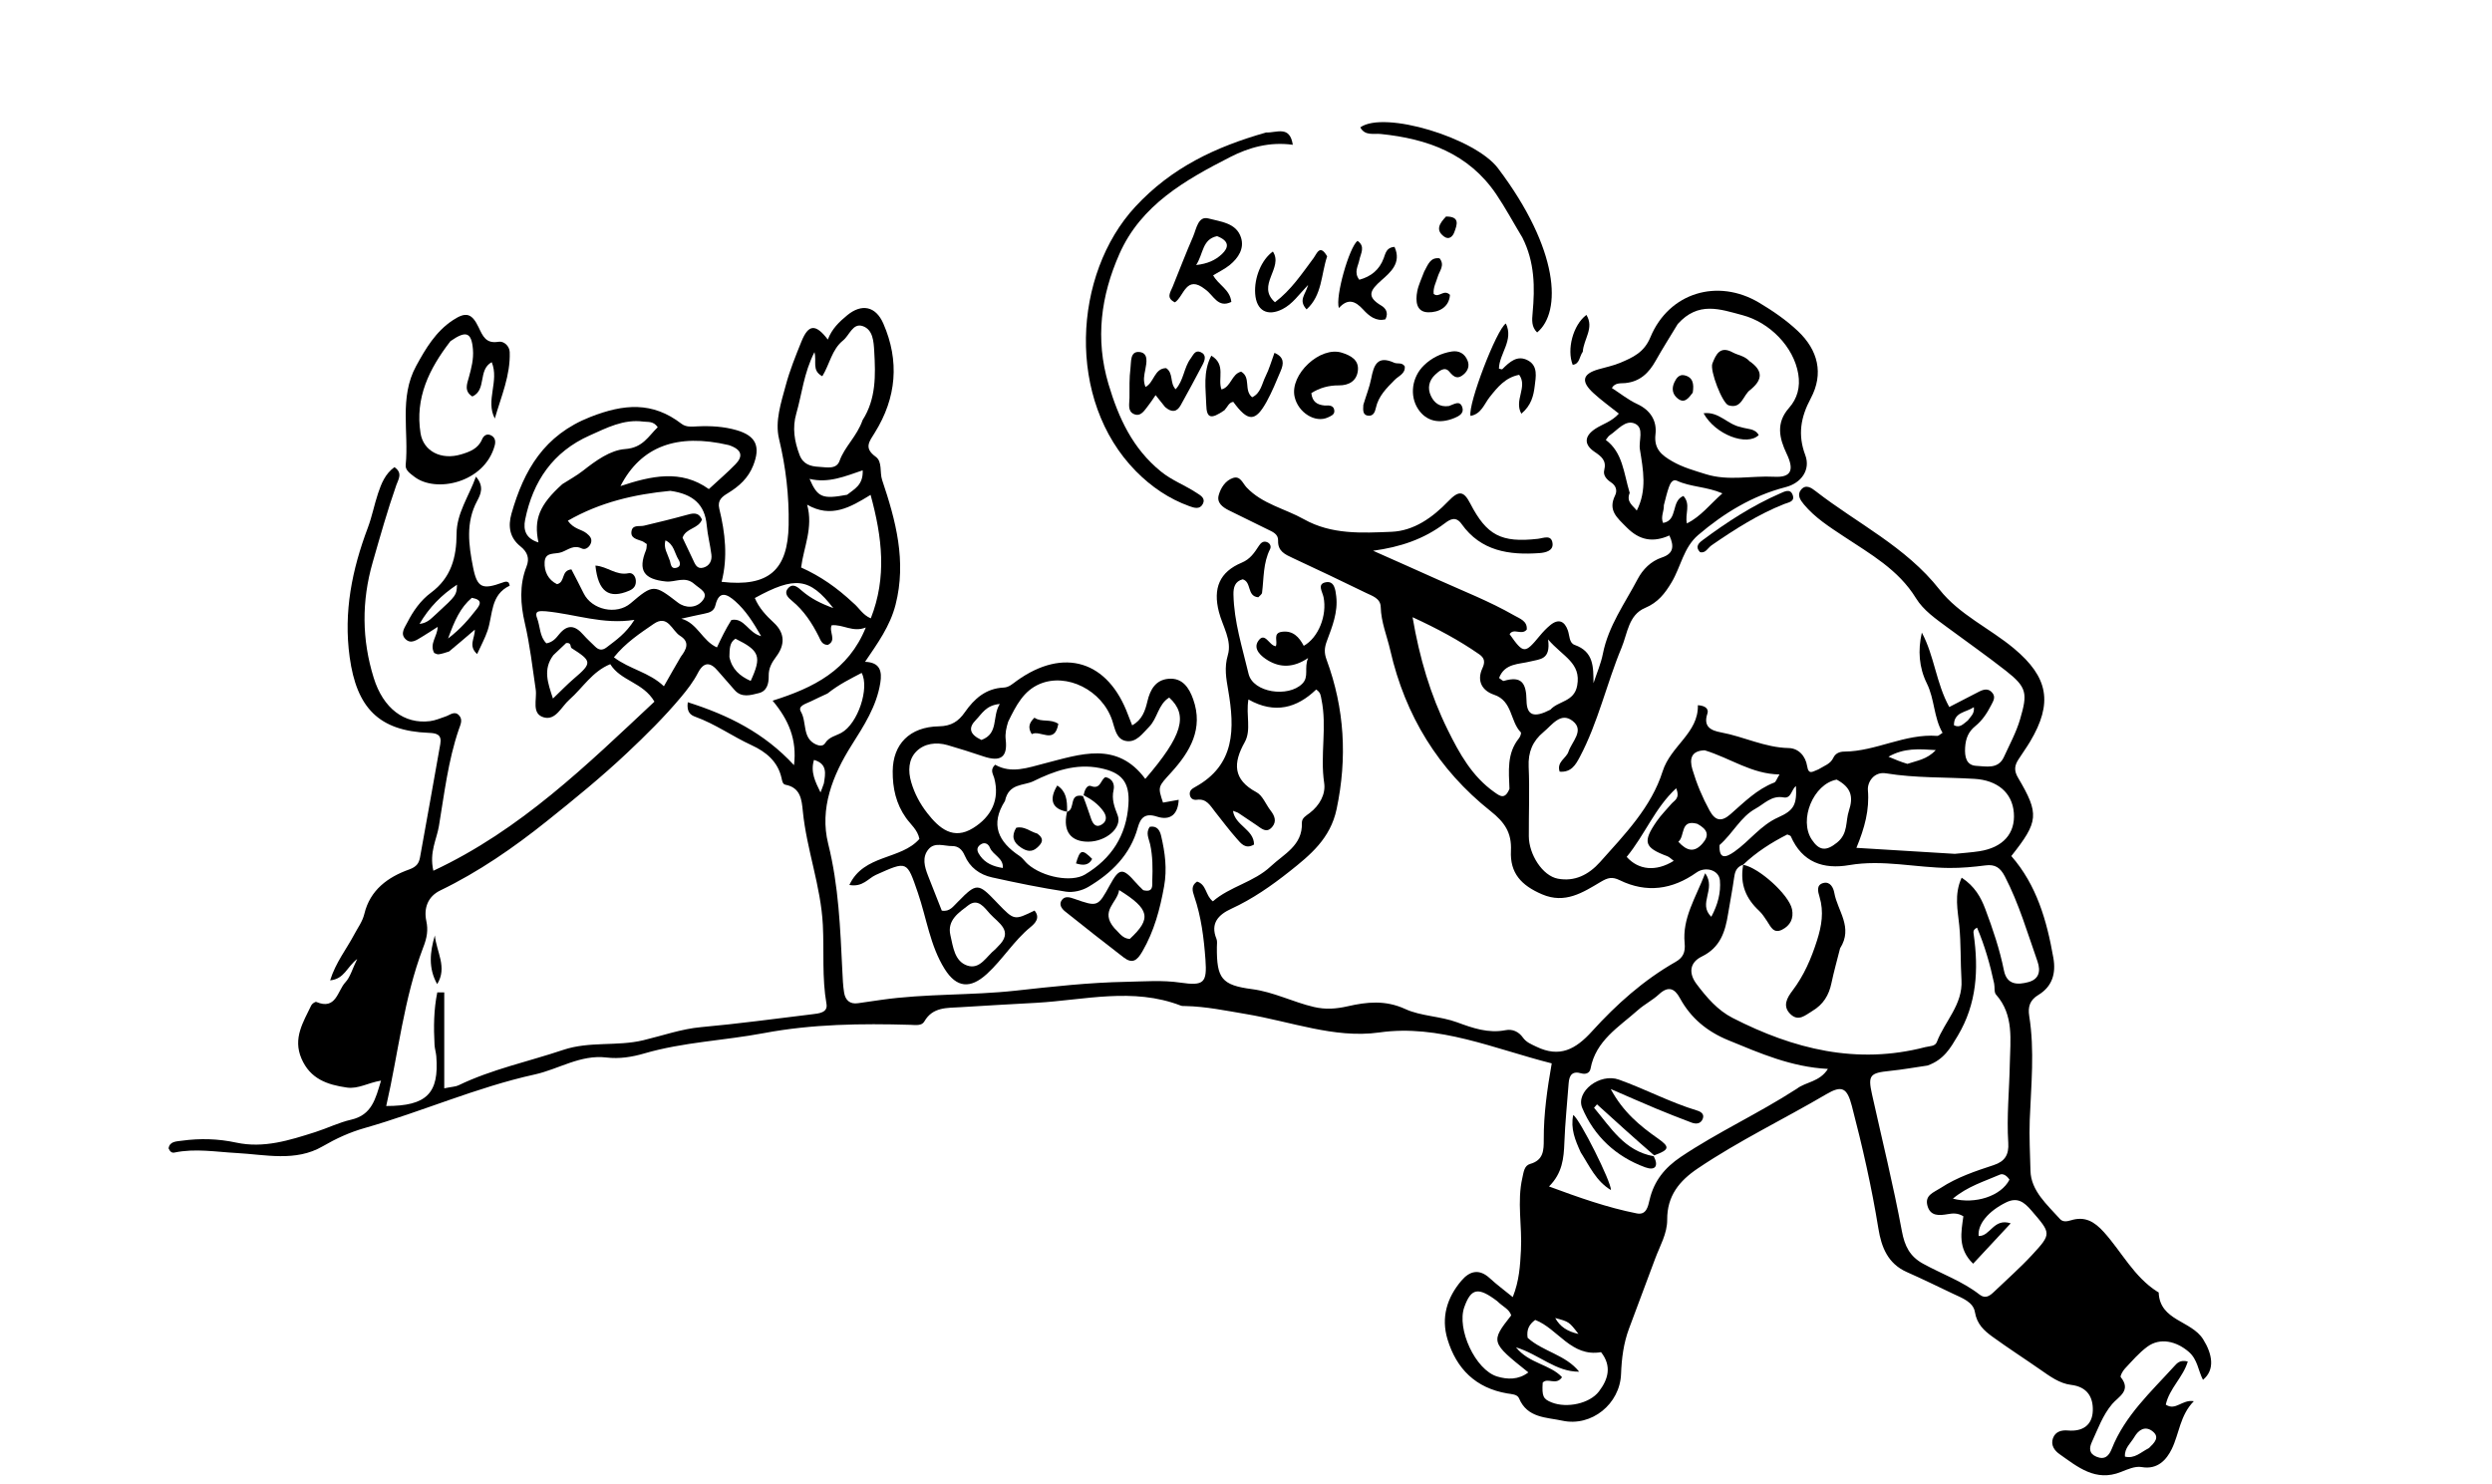 <svg version="1.1" id="Layer_1" xmlns="http://www.w3.org/2000/svg" xmlns:xlink="http://www.w3.org/1999/xlink" x="0px" y="0px"
	 width="100%" viewBox="0 0 752 448" enable-background="new 0 0 752 448" xml:space="preserve">
<path fill="#000000" opacity="1" stroke="none" 
	d="
M548.727,232.208 
	C550.538,231.092 552.364,230.582 553.236,228.717 
	C553.846,227.41 555.061,226.852 556.521,226.842 
	C566.127,226.779 574.835,221.362 584.589,222.105 
	C584.99,222.136 585.43,221.633 586.197,221.171 
	C583.515,216.558 583.827,211.053 581.462,206.271 
	C579.078,201.448 578.719,196.304 579.945,190.925 
	C583.728,197.964 584.246,206.173 588.22,213.386 
	C591.365,211.76 594.267,210.244 597.185,208.76 
	C598.598,208.042 600.056,207.641 601.244,209.131 
	C602.281,210.431 601.5,211.587 600.879,212.805 
	C599.654,215.208 598.189,217.438 596.097,219.133 
	C593.993,220.837 593.176,222.868 593.005,225.596 
	C592.822,228.525 593.416,231.012 596.414,231.147 
	C599.276,231.276 602.99,232.258 604.704,228.486 
	C606.417,224.717 608.416,221.104 609.602,217.057 
	C611.891,209.244 611.674,207.441 605.289,202.433 
	C599.53,197.916 593.526,193.711 587.64,189.354 
	C584.15,186.769 580.43,184.221 578.171,180.542 
	C572.875,171.915 564.402,167.218 556.392,161.897 
	C552.087,159.037 547.718,156.279 544.361,152.246 
	C543.245,150.905 542.198,149.362 543.508,147.787 
	C544.967,146.033 546.669,147.279 547.924,148.255 
	C560.463,158.002 575.11,165.007 585.251,177.905 
	C591.267,185.556 600.453,189.599 607.824,195.781 
	C618.092,204.393 619.581,212.151 612.61,223.836 
	C611.502,225.692 610.221,227.443 609.061,229.269 
	C607.933,231.047 607.693,232.553 608.966,234.707 
	C615.464,245.701 615.18,247.971 606.946,258.366 
	C614.61,267.128 617.672,277.896 619.636,289.106 
	C620.456,293.781 619.321,297.75 615.089,300.298 
	C612.55,301.827 611.906,303.863 612.348,306.629 
	C614.013,317.053 612.918,327.522 612.51,337.952 
	C612.308,343.097 612.615,348.241 612.727,353.333 
	C612.861,359.396 617.765,363.591 621.643,367.923 
	C622.482,368.859 623.745,368.669 624.935,368.303 
	C629.152,367.006 632.007,368.664 634.913,371.896 
	C640.288,377.872 643.967,385.389 651.017,389.848 
	C651.158,389.937 651.412,390.028 651.416,390.125 
	C651.768,398.661 661.26,398.503 664.842,404.229 
	C667.622,408.674 668.483,413.438 664.777,416.449 
	C663.304,413.616 663.187,410.311 660.455,407.969 
	C656.795,404.832 651.887,403.581 647.97,406.469 
	C645.454,408.324 643.368,410.788 641.206,413.088 
	C640.562,413.774 639.71,415.318 639.973,415.644 
	C643.295,419.751 639.227,421.554 637.368,423.762 
	C634.503,427.167 633.095,431.25 631.284,435.155 
	C630.445,436.963 630.294,438.688 632.655,439.67 
	C635.212,440.735 636.453,439.305 637.256,437.276 
	C641.23,427.232 649.065,420.118 656.079,412.385 
	C656.935,411.441 657.856,410.324 660.192,410.922 
	C658.813,415.651 654.638,419.03 653.556,423.939 
	C656.567,425.912 658.462,422.311 662.021,422.9 
	C657.829,427.152 657.624,432.729 655.34,437.377 
	C653.799,440.511 651.119,443.643 646.275,442.782 
	C644.331,442.436 642.011,443.467 640.019,444.264 
	C632.376,447.323 626.99,442.755 621.463,438.854 
	C620.016,437.832 618.769,436.179 619.507,434.098 
	C620.25,432.003 622.16,431.576 624.025,431.739 
	C628.512,432.133 631.393,430.099 631.536,425.783 
	C631.671,421.724 629.915,418.563 624.977,417.972 
	C621.498,417.555 618.549,415.364 615.659,413.351 
	C610.881,410.025 605.982,406.869 601.271,403.452 
	C598.746,401.621 596.558,399.654 595.965,396.015 
	C595.465,392.942 592.087,391.766 589.399,390.486 
	C584.75,388.27 580.12,386.009 575.412,383.923 
	C569.661,381.374 567.737,376.385 566.828,370.774 
	C564.806,358.302 562.017,345.995 558.824,333.784 
	C557.386,328.283 555.808,327.493 551.156,330.227 
	C538.268,337.8 524.748,344.271 512.324,352.655 
	C506.754,356.413 503.054,360.936 503.101,368.13 
	C503.129,372.316 500.868,376.095 499.429,379.988 
	C496.838,387 494.193,393.991 491.581,400.995 
	C489.932,405.414 489.352,409.994 489.177,414.701 
	C488.843,423.707 480.303,430.698 471.462,428.78 
	C466.687,427.743 460.881,428.012 458.396,422.034 
	C457.877,420.785 456.111,420.776 454.82,420.554 
	C445.343,418.926 439.512,413.165 436.81,404.227 
	C434.825,397.66 436.625,391.685 440.996,386.533 
	C443.523,383.553 446.389,382.843 449.599,385.811 
	C451.644,387.702 453.902,389.363 456.498,391.48 
	C458.488,386.498 458.717,381.96 458.968,377.336 
	C459.365,370.033 457.73,362.699 459.411,355.425 
	C459.793,353.773 459.943,351.799 461.734,351.295 
	C465.796,350.151 465.871,347.185 465.856,343.843 
	C465.823,336.221 466.894,328.677 468.259,320.941 
	C450.826,316.541 434.194,309.061 416.27,311.606 
	C409.219,312.607 402.355,311.626 396.259,310.406 
	C389.614,309.077 382.838,307.199 376.015,306.055 
	C369.972,305.042 363.949,303.778 357.785,303.639 
	C357.291,303.628 356.755,303.672 356.312,303.501 
	C341.899,297.933 327.242,301.83 312.732,302.661 
	C305.124,303.097 297.502,303.479 289.893,303.98 
	C285.848,304.247 281.484,303.832 278.923,308.306 
	C278.131,309.69 276.198,309.348 274.724,309.305 
	C259.907,308.879 245.125,309.055 230.491,311.813 
	C218.502,314.073 206.208,314.504 194.411,317.947 
	C190.728,319.022 186.873,319.636 183.041,319.172 
	C175.154,318.218 168.612,322.69 161.362,324.289 
	C143.771,328.168 127.26,335.549 109.99,340.471 
	C105.461,341.762 101.409,343.634 97.345,345.99 
	C89.19,350.718 80.07,348.467 71.432,348 
	C65.127,347.659 58.913,346.543 52.611,347.86 
	C51.927,348.003 51.321,347.656 50.871,346.597 
	C51.204,344.449 53.177,344.515 54.911,344.276 
	C60.398,343.521 65.862,343.684 71.275,344.851 
	C79.611,346.648 87.371,344.145 95.122,341.683 
	C98.77,340.525 102.263,338.781 105.97,337.934 
	C112.224,336.505 113.321,331.665 114.978,326.147 
	C111.054,326.79 108.109,328.729 104.685,328.239 
	C98.762,327.39 93.618,325.654 90.966,319.478 
	C88.33,313.337 91.509,308.504 93.922,303.439 
	C94.162,302.937 95.14,302.265 95.463,302.403 
	C101.446,304.962 101.828,299.024 104.229,296.463 
	C105.701,294.892 106.294,292.498 107.79,289.432 
	C104.642,291.878 103.939,295.46 99.62,295.886 
	C101.321,290.444 104.566,286.454 106.893,282.044 
	C107.976,279.992 109.388,278.149 109.949,275.81 
	C111.68,268.591 117.069,264.708 123.468,262.42 
	C125.711,261.618 126.423,260.52 126.741,258.793 
	C128.839,247.393 130.821,235.972 132.865,224.562 
	C133.389,221.633 131.689,221.271 129.372,221.182 
	C114.312,220.6 107.62,213.615 105.517,198.337 
	C103.633,184.649 106.243,171.913 110.992,159.294 
	C112.264,155.915 112.938,152.315 114.088,148.884 
	C115.077,145.936 116.236,143.005 119.033,140.992 
	C121.616,142.772 120.191,144.711 119.599,146.397 
	C116.902,154.083 114.707,161.911 112.459,169.736 
	C109.091,181.459 109.179,193.052 112.785,204.622 
	C115.647,213.799 121.977,218.605 129.748,217.651 
	C131.363,217.453 132.924,216.763 134.488,216.236 
	C135.842,215.779 137.212,214.422 138.565,215.951 
	C139.739,217.278 138.928,218.755 138.442,220.179 
	C135.21,229.644 134.078,239.566 132.445,249.352 
	C131.775,253.368 129.495,257.198 130.774,262.802 
	C157.154,250.471 177.116,230.822 197.489,211.763 
	C194.019,205.865 187.365,205.605 184.155,200.456 
	C178.718,202.66 175.857,207.615 171.832,211.151 
	C169.417,213.273 167.706,217.502 164.138,216.522 
	C160.277,215.461 162.096,211.059 161.666,208.13 
	C160.675,201.391 159.914,194.66 158.357,187.973 
	C157.085,182.509 156.66,176.603 158.876,171.025 
	C159.88,168.5 159.156,166.588 157.066,164.916 
	C153.808,162.309 153.245,158.887 154.353,155.003 
	C158.102,141.862 164.196,131.309 178.177,125.832 
	C188.301,121.865 196.904,121.175 205.631,127.887 
	C207.067,128.992 208.765,128.762 210.439,128.684 
	C214.447,128.498 218.435,128.711 222.307,129.842 
	C228.161,131.552 229.557,134.761 227.293,140.497 
	C225.798,144.283 223.047,146.775 219.705,148.811 
	C217.958,149.875 216.421,150.945 217.054,153.535 
	C218.835,160.819 219.673,168.188 217.754,175.602 
	C232.091,177.274 237.74,171.957 237.984,158.467 
	C238.146,149.577 237.139,141.055 235.08,132.429 
	C233.81,127.108 235.711,121.52 237.129,116.24 
	C238.332,111.764 240.091,107.419 241.831,103.109 
	C243.952,97.856 246.108,97.637 249.812,102.484 
	C251.006,99.273 253.252,97.124 255.694,95.121 
	C259.981,91.606 264.233,92.347 266.544,97.62 
	C271.507,108.945 270.524,120.059 264.031,130.511 
	C262.29,133.313 260.606,135.202 264.268,137.862 
	C266.328,139.358 265.406,142.526 266.206,144.898 
	C270.32,157.103 273.608,169.396 270.246,182.521 
	C268.581,189.021 264.796,194.198 261.041,199.747 
	C265.621,199.904 266.201,202.633 265.652,206.082 
	C264.52,213.189 260.721,218.994 256.958,224.954 
	C251.269,233.963 247.268,244.07 249.915,254.65 
	C253.104,267.396 253.562,280.225 254.195,293.138 
	C254.301,295.295 254.378,297.47 254.726,299.595 
	C255.096,301.849 256.441,303.151 258.935,302.78 
	C261.235,302.438 263.537,302.114 265.839,301.783 
	C279.323,299.844 292.983,300.477 306.502,298.99 
	C317.572,297.772 328.651,296.532 339.8,296.327 
	C345.256,296.227 350.713,295.761 356.182,296.566 
	C363.316,297.616 364.275,296.63 363.763,289.606 
	C363.29,283.12 362.496,276.694 360.374,270.501 
	C359.826,268.901 359.366,267.298 361.24,266.071 
	C364.147,266.969 363.729,270.301 366.008,272.033 
	C371.135,267.558 378.389,266.258 383.49,261.458 
	C387.417,257.763 393.1,255.181 392.86,248.4 
	C392.806,246.867 394.154,246.196 395.212,245.387 
	C398.213,243.093 400.1,239.7 399.586,236.283 
	C398.318,227.853 400.519,219.377 398.754,211.019 
	C398.55,210.053 398.579,208.998 397.175,208.109 
	C391.426,213.647 384.693,215.616 376.731,211.106 
	C375.921,215.912 377.681,220.317 375.6,224.027 
	C372.073,230.315 372.028,235.288 379.176,239.119 
	C381.032,240.114 381.975,242.772 383.406,244.613 
	C384.641,246.201 385.335,247.892 383.898,249.589 
	C382.165,251.637 380.629,250.007 379.14,249.021 
	C377.337,247.825 375.562,246.586 373.752,245.402 
	C373.355,245.142 372.86,245.033 372.072,244.72 
	C372.706,249.203 378.433,250.327 378.422,254.893 
	C375.817,256.425 374.475,254.544 373.24,253.153 
	C370.923,250.541 368.83,247.728 366.656,244.99 
	C365.226,243.187 364.12,240.967 361.182,241.377 
	C360.105,241.527 359.196,241.034 359.04,239.808 
	C358.887,238.61 359.727,238.036 360.634,237.54 
	C372.825,230.865 372.601,219.83 370.638,208.373 
	C370.018,204.753 369.4,201.507 370.522,197.7 
	C371.827,193.272 368.931,189 367.824,184.687 
	C365.995,177.564 367.984,172.629 374.724,169.816 
	C377.291,168.745 378.547,166.791 379.913,164.704 
	C380.46,163.868 381.245,163.137 382.421,163.651 
	C383.353,164.059 383.638,164.994 383.264,165.733 
	C381.152,169.899 381.403,174.458 380.846,178.889 
	C380.78,179.412 380.063,179.853 379.703,180.268 
	C376.19,179.953 377.77,175.673 375.011,174.842 
	C372.656,175.445 372.177,177.295 372.217,179.414 
	C372.373,187.644 374.902,195.48 376.77,203.358 
	C378.123,209.064 388.745,210.588 392.976,206.357 
	C395.118,204.215 393.448,201.657 394.742,198.601 
	C390.24,201.628 386.296,201.484 382.702,199.363 
	C380.713,198.188 377.957,195.934 379.716,193.417 
	C381.738,190.524 382.983,194.885 384.986,195.038 
	C385.692,193.608 383.944,191.059 386.871,190.678 
	C390.213,190.242 392.055,192.324 393.425,194.919 
	C397.848,192.468 400.532,185.733 399.398,180.214 
	C399.057,178.552 397.354,176.221 400.122,175.727 
	C402.671,175.271 402.992,177.981 403.227,179.957 
	C403.798,184.764 402.01,189.15 400.399,193.488 
	C399.651,195.499 399.545,197.022 400.318,199.116 
	C405.742,213.82 406.604,228.747 403.34,244.205 
	C401.464,253.091 395.401,258.047 389.12,263.027 
	C383.679,267.341 377.954,271.342 371.556,274.279 
	C367.794,276.006 365.127,278.593 367.085,283.353 
	C367.382,284.075 367.219,285 367.212,285.831 
	C367.136,295.283 368.624,297.335 377.824,298.535 
	C384.366,299.388 390.177,302.444 396.494,303.918 
	C399.987,304.733 403.159,304.511 406.719,303.701 
	C412.394,302.41 418.016,301.754 424.081,304.547 
	C428.776,306.709 434.612,306.669 439.745,308.564 
	C444.422,310.29 449.142,311.94 454.335,310.92 
	C456.41,310.512 458.298,311.362 459.57,313.159 
	C460.586,314.594 462.069,315.154 463.596,315.893 
	C470.677,319.319 475.467,316.722 480.44,311.235 
	C487.787,303.129 495.996,295.796 505.629,290.311 
	C507.85,289.046 508.644,287.467 508.365,284.6 
	C507.638,277.124 511.67,271.041 514.569,263.55 
	C518.015,268.436 512.236,272.648 516.41,276.698 
	C518.393,273.018 519.327,269.382 519.013,265.715 
	C518.744,262.57 514.649,261.416 511.94,263.338 
	C504.656,268.504 496.88,269.62 488.766,265.653 
	C486.46,264.526 485.149,264.909 483.004,266.185 
	C477.65,269.37 472.267,272.895 465.335,269.916 
	C459.057,267.219 455.624,263.525 455.949,256.761 
	C456.213,251.26 453.997,248.137 449.822,244.819 
	C434.064,232.297 424.049,216 419.544,196.301 
	C418.546,191.94 416.77,187.784 416.654,183.194 
	C416.588,180.571 414.095,179.864 412.215,178.945 
	C404.89,175.365 397.523,171.868 390.13,168.426 
	C387.781,167.333 385.573,166.367 385.687,163.17 
	C385.761,161.115 383.943,160.491 382.478,159.756 
	C378.609,157.816 374.695,155.966 370.825,154.027 
	C368.96,153.093 367.126,151.752 367.763,149.462 
	C368.378,147.252 369.761,145.054 372.054,144.268 
	C374.285,143.503 374.973,145.837 376.19,147.125 
	C380.928,152.139 387.726,153.486 393.472,156.71 
	C401.846,161.41 411.019,160.861 419.927,160.501 
	C426.669,160.228 432.336,156.174 437.048,151.269 
	C440.197,147.991 441.667,148.084 443.67,151.957 
	C448.646,161.579 453.027,163.865 464.054,162.626 
	C465.749,162.435 468.166,161.233 468.504,163.979 
	C468.785,166.261 466.351,166.798 464.592,166.926 
	C455.445,167.589 446.897,166.36 441.065,158.161 
	C439.32,155.706 437.603,156.715 435.981,157.945 
	C429.671,162.732 422.543,165.114 414.349,166.222 
	C420.85,169.118 427.363,171.991 433.85,174.917 
	C441.587,178.407 449.515,181.492 456.902,185.726 
	C458.696,186.754 460.94,187.435 460.725,190.015 
	C459.146,191.889 456.831,189.411 455.547,191.393 
	C459.753,197.367 460.133,197.372 464.676,191.864 
	C465.625,190.713 466.672,189.61 467.823,188.666 
	C470.329,186.611 472.154,187.472 473.134,190.299 
	C473.673,191.852 473.497,194.046 475.182,194.644 
	C480.969,196.7 480.818,201.311 480.859,206.189 
	C481.825,203.231 483.099,200.334 483.697,197.304 
	C485.354,188.911 490.337,182.104 494.188,174.778 
	C495.718,171.868 498.155,169.366 501.507,168.256 
	C504.836,167.153 505.369,165.099 503.765,161.617 
	C498.876,163.776 494.805,163.168 490.846,159.152 
	C487.942,156.207 485.159,154.053 487.386,149.516 
	C488.109,148.043 487.637,146.554 486.164,145.591 
	C484.813,144.707 483.709,143.455 484.102,141.892 
	C484.832,138.992 483.288,137.79 481.179,136.366 
	C477.88,134.138 478.082,131.579 481.474,129.375 
	C483.664,127.952 486.331,127.273 488.518,124.837 
	C485.858,122.706 483.185,120.8 480.792,118.593 
	C477.001,115.096 477.551,112.856 482.323,111.472 
	C484.55,110.826 486.861,110.375 488.98,109.474 
	C492.739,107.874 496.133,106.381 498.03,101.795 
	C503.61,88.307 518.348,83.882 530.89,91.384 
	C535.025,93.858 538.994,96.58 542.536,99.914 
	C548.632,105.652 550.4,112.784 546.422,120.233 
	C543.391,125.911 542.453,131.198 544.77,137.365 
	C546.438,141.802 543.552,145.807 538.87,147.015 
	C528.846,149.602 520.252,154.828 512.448,161.481 
	C508.036,165.243 507.233,171.055 504.435,175.746 
	C502.416,179.13 500.309,181.847 496.431,183.482 
	C491.419,185.596 491.147,191.124 489.326,195.494 
	C484.794,206.37 482.275,218.016 476.716,228.491 
	C475.484,230.813 474.136,233.176 470.651,232.899 
	C469.675,229.923 472.645,228.879 473.309,226.873 
	C474.32,223.821 478.221,220.467 474.588,217.607 
	C470.991,214.776 468.404,218.772 465.793,220.931 
	C462.475,223.677 461.1,227.009 461.298,231.424 
	C461.611,238.405 461.312,245.411 461.349,252.405 
	C461.378,257.84 465.435,264.32 470.109,265.2 
	C475.131,266.146 479.368,264.072 482.865,260.153 
	C490.31,251.81 498.303,243.619 501.716,232.829 
	C504.177,225.047 512.567,221.265 512.361,212.834 
	C515.09,213.02 515.6,214.273 515.234,215.367 
	C513.9,219.355 516.323,220.487 519.374,221.052 
	C526.223,222.32 532.566,225.62 539.727,225.77 
	C542.809,225.834 544.873,228.255 545.333,231.226 
	C545.777,234.094 547.141,232.763 548.727,232.208 
M525.358,261.254 
	C523.844,262.036 523.503,263.384 523.285,264.968 
	C522.789,268.59 522.059,272.18 521.481,275.792 
	C520.616,281.2 519.151,285.967 513.521,288.707 
	C510.083,290.381 509.335,293.527 512.005,297.052 
	C515.056,301.081 518.322,304.911 522.829,307.218 
	C541.2,316.621 560.322,321.418 580.971,316.038 
	C582.258,315.702 583.952,315.855 584.467,314.5 
	C586.85,308.23 592.347,303.209 591.906,295.801 
	C591.58,290.324 591.775,284.843 591.243,279.346 
	C590.803,274.812 589.625,269.987 591.961,264.892 
	C595.911,267.504 597.749,270.78 599.09,274.345 
	C601.368,280.405 603.444,286.539 604.722,292.906 
	C605.616,297.354 608.958,297.248 612.084,296.414 
	C615.14,295.599 615.955,293.327 614.833,290.133 
	C611.799,281.501 609.242,272.714 605,264.521 
	C603.607,261.831 602.036,260.816 599.156,261.188 
	C595.532,261.655 591.915,261.989 588.221,261.963 
	C578.15,261.892 568.178,259.36 558.024,261.104 
	C550.215,262.445 543.831,260.269 540.403,252.401 
	C540.303,252.171 539.842,252.098 539.355,251.854 
	C534.553,254.282 529.967,257.21 526.002,260.999 
	C526.002,260.999 526.03,260.972 525.358,261.254 
M127.677,286.035 
	C121.825,301.446 120.22,317.806 116.546,333.806 
	C128.761,333.828 132.543,329.965 131.661,318.799 
	C131.57,317.642 131.19,316.505 131.128,315.35 
	C130.842,310.018 130.883,304.709 131.96,299.506 
	C132.66,299.508 133.359,299.51 134.059,299.511 
	C134.059,309.024 134.059,318.536 134.059,328.467 
	C136.448,327.984 137.496,327.98 138.347,327.568 
	C148.446,322.689 159.41,320.42 169.948,316.875 
	C177.912,314.196 186.173,315.864 194.098,313.967 
	C199.904,312.578 205.657,310.536 211.544,310.005 
	C222.777,308.992 233.936,307.468 245.12,306.114 
	C247.005,305.886 249.874,305.673 249.407,303.009 
	C248.017,295.081 248.709,287.105 248.308,279.163 
	C247.718,267.464 243.418,256.439 242.267,244.846 
	C241.92,241.347 241.592,237.717 237.032,236.85 
	C236.148,236.682 236.031,235.656 235.844,234.826 
	C234.711,229.803 231.156,226.915 226.777,224.897 
	C221.036,222.252 215.856,218.513 209.867,216.35 
	C208.481,215.849 207.137,215.015 207.545,211.944 
	C219.752,215.801 230.622,221.201 239.606,230.939 
	C240.535,223.253 238.03,217.309 233.148,211.473 
	C245.582,207.564 256.039,202.307 261.266,189.388 
	C257.328,190.965 254.367,188.354 250.952,188.722 
	C250.063,190.703 252.599,193.271 249.823,194.633 
	C248.048,194.663 247.634,193.219 247.068,192.089 
	C245.033,188.03 242.591,184.309 239.044,181.378 
	C237.894,180.428 236.49,179.155 237.759,177.622 
	C239.28,175.783 240.808,177.289 242.025,178.337 
	C244.664,180.609 247.643,182.135 251.461,183.531 
	C244.31,174.306 239.91,173.832 227.778,180.493 
	C229.025,183.482 231.182,185.787 233.504,187.933 
	C236.977,191.141 236.848,194.698 234.247,198.156 
	C232.874,199.982 231.917,201.701 231.968,204.006 
	C232.018,206.298 231.448,208.59 228.983,209.193 
	C226.505,209.8 223.739,210.732 221.572,208.146 
	C219.976,206.242 218.259,204.439 216.666,202.533 
	C214.347,199.759 212.368,199.691 210.615,203.085 
	C209.235,205.756 207.421,208.105 205.483,210.421 
	C200.461,216.418 194.935,221.873 189.244,227.235 
	C181.493,234.537 173.245,241.254 164.962,247.872 
	C154.985,255.843 144.45,263.142 132.858,268.753 
	C129.116,270.564 127.817,274.085 128.652,277.993 
	C129.212,280.616 128.921,282.916 127.677,286.035 
M581.658,321.593 
	C577.877,322.142 574.11,322.827 570.313,323.211 
	C564.263,323.822 563.629,324.529 564.906,330.278 
	C567.959,344.026 571.35,357.712 573.917,371.55 
	C574.765,376.125 576.332,379.211 580.315,381.403 
	C585.991,384.527 592.194,386.691 597.37,390.73 
	C599.12,392.095 600.462,391.102 601.734,389.879 
	C605.565,386.193 609.583,382.68 613.184,378.783 
	C619.165,372.31 618.966,372.279 613.008,365.345 
	C610.829,362.81 608.795,361.218 605.356,362.909 
	C600.041,365.523 596.737,369.459 597.088,373.041 
	C600.626,373.17 601.589,367.523 606.761,369.223 
	C602.76,373.521 599.175,377.373 595.423,381.404 
	C590.699,376.826 591.835,371.819 592.479,367.089 
	C590.758,366.036 589.262,366.186 587.796,366.439 
	C585.189,366.89 582.533,367.123 581.644,363.932 
	C580.741,360.69 583.542,359.91 585.642,358.534 
	C590.59,355.293 596.108,353.46 601.63,351.642 
	C605.021,350.526 606.255,348.514 606.024,344.924 
	C605.509,336.955 606.35,328.986 606.494,321.022 
	C606.622,313.918 607.802,306.344 602.336,300.182 
	C601.695,299.459 601.999,297.94 601.759,296.812 
	C600.533,291.062 598.928,285.436 596.611,279.983 
	C595.368,280.583 595.487,281.256 595.578,281.896 
	C597.107,292.618 596.561,302.94 590.784,312.605 
	C588.602,316.255 586.66,319.816 581.658,321.593 
M542.215,328.6 
	C544.936,326.491 549.083,326.588 551.601,322.615 
	C540.474,322.031 531.094,317.867 521.591,313.974 
	C515.171,311.345 510.236,307.307 506.928,301.223 
	C505.337,298.297 503.421,297.493 500.629,300.085 
	C498.692,301.884 496.23,303.111 494.251,304.872 
	C488.528,309.964 481.533,314.055 479.964,322.551 
	C479.71,323.928 478.427,324.315 477.189,323.953 
	C474.425,323.144 473.542,324.547 473.363,326.953 
	C472.919,332.918 472.295,338.877 472.073,344.851 
	C471.898,349.552 471.486,354.052 467.442,358.093 
	C476.446,361.422 484.992,364.458 493.92,366.222 
	C496.807,366.793 497.298,364.23 497.807,362.053 
	C499.121,356.436 502.354,352.433 507.212,349.167 
	C518.271,341.733 530.428,336.208 542.215,328.6 
M506.285,97.791 
	C504.052,101.49 501.727,105.137 499.613,108.902 
	C497.542,112.59 494.885,115.187 490.404,115.622 
	C489.119,115.747 487.372,115.41 486.403,117.108 
	C488.99,118.775 491.352,120.695 494.029,121.928 
	C498.083,123.793 500.043,127.049 499.565,131.054 
	C499.034,135.514 501.466,137.397 504.583,139.205 
	C507.764,141.05 511.239,142.011 514.744,143.109 
	C521.641,145.269 528.527,143.52 535.392,143.892 
	C540.589,144.174 541.482,141.837 539.146,136.933 
	C536.907,132.233 535.864,127.634 539.867,123.113 
	C542.387,120.267 543.305,116.815 542.655,112.886 
	C541.286,104.6 533.981,97.294 525.848,95.128 
	C519.025,93.311 512.51,90.857 506.285,97.791 
M589.887,257.7 
	C592.36,257.444 594.85,257.292 597.305,256.913 
	C604.427,255.812 608.202,251.557 607.71,245.322 
	C607.227,239.189 602.7,235.495 595.896,235.074 
	C586.982,234.521 578.018,234.861 569.147,233.403 
	C565.495,232.803 563.467,236.076 563.669,238.485 
	C564.168,244.427 562.701,249.843 560.204,255.89 
	C570.414,256.501 579.742,257.059 589.887,257.7 
M202.278,148.144 
	C191.454,149.18 181.07,151.576 171.351,157.163 
	C173.17,159.747 175.461,159.713 176.997,160.952 
	C177.951,161.721 178.778,162.562 178.324,163.892 
	C177.897,165.143 176.628,166.057 175.63,165.572 
	C173.133,164.358 171.627,165.831 169.536,166.636 
	C167.527,167.409 164.535,166.394 164.349,169.65 
	C164.185,172.532 165.476,175.044 168.09,176.313 
	C170.692,175.694 169.196,172.181 172.43,171.847 
	C173.601,174.128 174.902,176.569 176.118,179.052 
	C178.596,184.108 186.051,185.707 190.317,182.066 
	C197.121,176.261 197.412,176.35 204.553,181.858 
	C206.843,183.625 210.006,183.569 211.849,181.463 
	C214.104,178.886 211.29,177.822 209.515,176.254 
	C206.687,173.756 203.795,175.783 200.987,175.505 
	C194.312,174.844 192.426,172.183 194.942,166.04 
	C195.171,165.479 195.112,164.8 195.183,164.209 
	C194.586,163.833 194.201,163.494 193.753,163.325 
	C192.224,162.746 190.153,162.48 190.581,160.243 
	C190.958,158.275 192.971,158.987 194.341,158.658 
	C198.535,157.651 202.735,156.655 206.888,155.497 
	C208.904,154.935 210.733,154.323 211.83,156.819 
	C210.727,159.655 206.985,159.336 205.972,162.287 
	C206.985,164.417 208.068,166.647 209.107,168.898 
	C209.748,170.285 210.322,171.877 212.274,171.314 
	C214.123,170.781 214.896,169.209 214.678,167.409 
	C214.32,164.447 213.529,161.532 213.27,158.566 
	C212.719,152.241 209.102,149.1 202.278,148.144 
M455.505,238.072 
	C455.316,232.769 454.658,227.387 458.384,222.804 
	C458.762,222.34 459.143,221.247 458.928,221.027 
	C455.653,217.677 456.482,211.56 450.851,209.675 
	C447.238,208.466 445.575,205.477 447.337,201.694 
	C448.232,199.772 447.975,198.58 446.368,197.463 
	C440.265,193.225 433.763,189.734 426.265,186.28 
	C428.378,198.66 431.657,209.698 436.839,220.209 
	C440.398,227.429 444.22,234.353 451.004,239.12 
	C452.595,240.238 454.13,241.464 455.505,238.072 
M260.303,126.796 
	C264.389,120.387 264.229,113.261 263.817,106.088 
	C263.642,103.037 263.448,99.472 260.318,98.417 
	C257.346,97.415 256.348,101.193 254.396,102.763 
	C250.995,105.499 250.345,110.003 248.145,113.556 
	C244.873,111.812 246.538,109.118 245.77,106.276 
	C242.545,112.635 242.003,118.897 240.297,124.805 
	C239.047,129.137 239.725,133.172 241.27,137.278 
	C242.358,140.168 244.616,140.767 247.175,140.9 
	C249.428,141.017 252.398,141.772 253.353,139.089 
	C254.891,134.764 258.556,131.775 260.303,126.796 
M257.474,181.973 
	C259.229,183.402 260.314,185.606 262.777,186.624 
	C267.632,174.297 266.249,162.232 262.713,149.358 
	C256.537,153.16 250.793,156.477 243.564,152.32 
	C245.474,159.253 242.517,165.156 241.747,171.274 
	C247.676,173.944 252.555,177.379 257.474,181.973 
M169.696,146.117 
	C171.793,144.769 174.01,143.574 175.962,142.041 
	C179.811,139.021 184.156,135.855 188.662,135.528 
	C194.015,135.14 195.617,131.678 198.485,128.94 
	C197.156,127.01 195.562,127.43 194.123,127.239 
	C188.153,126.446 183.092,129.136 177.943,131.428 
	C166.87,136.359 160.837,145.217 158.473,156.823 
	C157.804,160.107 158.791,162.587 162.49,163.714 
	C161.014,156.748 162.76,152.362 169.696,146.117 
M219.909,134.333 
	C204.307,130.689 193.425,134.701 187.241,146.704 
	C196.48,143.642 205.49,141.571 213.906,147.613 
	C216.865,144.876 219.523,142.613 221.945,140.12 
	C224.236,137.762 224.022,135.697 219.909,134.333 
M460.983,403.76 
	C465.616,407.956 472.435,408.851 476.536,413.997 
	C469.484,414.054 464.512,408.813 457.465,406.63 
	C461.461,411.59 467.742,411.744 471.371,415.656 
	C469.52,418.312 467.076,415.642 465.535,417.295 
	C465.276,421.428 465.657,422.256 468.271,423.286 
	C472.811,425.073 479.692,423.647 482.506,419.957 
	C485.29,416.307 486.468,412.321 483.139,408.096 
	C474.146,409.662 470.122,401.006 463.27,398.371 
	C461.477,399.704 460.617,401.208 460.983,403.76 
M514.421,226.45 
	C510.342,226.576 509.759,229.036 510.722,232.264 
	C512.007,236.572 513.732,240.703 515.909,244.663 
	C517.647,247.826 519.535,248.062 522.188,245.747 
	C526.303,242.156 530.169,238.202 535.437,236.171 
	C535.907,235.989 536.122,235.145 536.994,233.742 
	C528.57,233.603 522.318,228.879 514.421,226.45 
M451.789,392.681 
	C446.062,388.359 443.93,388.751 441.875,394.506 
	C439.525,401.085 445.215,413.457 451.789,415.446 
	C454.87,416.379 458.195,416.498 461.207,414.207 
	C449.821,405.127 449.776,404.971 456.029,397 
	C455.453,395.098 453.556,394.425 451.789,392.681 
M467.862,214.184 
	C470.277,211.499 475.041,211.873 475.94,206.917 
	C477.19,200.03 471.681,198.247 467.157,192.989 
	C468.008,199.223 464.69,198.888 461.766,199.646 
	C458.397,200.518 454.072,200.114 452.371,204.625 
	C453.009,205.039 453.494,205.595 453.788,205.507 
	C459.255,203.884 460.572,206.247 460.653,211.448 
	C460.724,216.007 462.952,216.736 467.862,214.184 
M249.687,209.321 
	C248.031,210.098 246.358,210.839 244.727,211.662 
	C243.318,212.372 240.631,212.994 241.677,214.784 
	C243.544,217.982 241.988,222.745 246.237,224.686 
	C247.1,225.08 248.355,225.33 248.983,224.312 
	C250.147,222.424 252.165,222.114 253.885,221.176 
	C258.885,218.447 262.448,207.64 260.018,203.093 
	C256.665,204.854 253.244,206.503 249.687,209.321 
M205.461,198.193 
	C207.096,196.031 208.286,193.788 205.238,191.905 
	C202.739,190.36 201.58,185.333 197.262,188.297 
	C193.082,191.166 188.794,193.994 185.255,198.38 
	C190.027,202.014 195.884,202.856 200.34,207.125 
	C202.153,203.922 203.609,201.351 205.461,198.193 
M554.255,235.299 
	C547.231,236.578 542.737,247.417 546.741,253.413 
	C548.944,256.71 550.994,257.034 554.365,254.299 
	C557.78,251.528 556.86,247.949 557.933,244.712 
	C559.326,240.509 558.674,237.681 554.255,235.299 
M164.697,184.49 
	C163.242,184.465 161.107,184.035 162.066,186.54 
	C163.037,189.075 162.816,192.152 164.886,194.168 
	C166.838,193.827 167.815,192.562 168.71,191.457 
	C171.3,188.259 173.602,188.788 176.033,191.582 
	C177.121,192.833 178.381,193.934 179.556,195.11 
	C180.65,196.204 181.728,196.409 183.06,195.382 
	C185.871,193.216 188.847,191.236 191.448,187.082 
	C181.89,188.573 173.829,185.377 164.697,184.49 
M491.786,148.756 
	C490.65,151.549 492.851,152.629 493.917,154.096 
	C497.073,147.927 495.842,141.774 494.865,135.621 
	C494.442,132.961 496.22,129.193 493.409,127.879 
	C490.503,126.52 488.14,129.804 485.715,131.407 
	C485.329,131.661 485.091,132.14 484.573,132.773 
	C489.705,136.581 489.964,142.733 491.786,148.756 
M518.9,255.051 
	C518.703,259.501 520.829,258.839 523.377,257.047 
	C527.967,253.82 531.319,249.039 536.629,246.684 
	C541.374,244.579 542.265,242.842 541.959,237.218 
	C540.571,238.307 540.536,241.09 538.232,240.67 
	C534.58,240.004 532.459,242.581 529.77,244.06 
	C525.244,246.548 523.089,251.334 518.9,255.051 
M220.699,187.126 
	C224.631,186.325 225.771,191.034 229.685,191.995 
	C227.222,187.698 224.993,184.226 221.866,181.456 
	C219.45,179.317 216.994,178.062 215.893,182.67 
	C215.467,184.454 214.161,184.889 212.624,185.194 
	C210.273,185.662 207.938,186.215 205.596,186.732 
	C210.456,188.025 211.943,193.459 216.349,195.396 
	C217.696,192.544 218.88,190.036 220.699,187.126 
M502.09,152.505 
	C502.203,154.25 501.04,155.957 501.862,157.832 
	C506.435,157.072 504.171,151.186 507.995,149.69 
	C510.315,152.221 508.371,155.153 509.058,157.982 
	C513.297,155.842 515.946,152.279 519.766,148.901 
	C514.967,146.833 510.195,147.021 506.054,145.096 
	C504.751,144.491 504.014,145.891 503.625,147.002 
	C503.08,148.56 502.677,150.166 502.09,152.505 
M166.974,197.746 
	C163.782,202.031 165.319,206.13 166.864,210.829 
	C169.384,208.421 171.197,206.515 173.19,204.819 
	C178.72,200.11 178.684,199.552 172.479,195.608 
	C172.008,195.308 172.557,193.859 170.841,194.078 
	C169.857,194.995 168.654,196.116 166.974,197.746 
M490.877,258.619 
	C494.445,262.629 499.727,263.147 505.074,259.818 
	C504.353,259.289 503.792,258.658 503.092,258.397 
	C496.202,255.83 495.627,254.134 499.901,247.919 
	C501.208,246.019 502.875,244.366 504.378,242.6 
	C505.264,241.559 507.078,241.003 505.811,237.912 
	C499.347,243.909 496.388,251.915 490.877,258.619 
M606.386,356.042 
	C605.713,354.958 604.531,354.068 603.494,354.52 
	C598.803,356.565 593.762,358.046 589.312,361.767 
	C596,363.533 603.866,361.009 606.386,356.042 
M220.108,198.272 
	C220.854,201.947 223.252,204.068 226.535,205.511 
	C229.922,198.13 229.272,196.38 221.936,192.769 
	C220.174,193.876 220.166,195.7 220.108,198.272 
M255.63,149.327 
	C257.711,147.637 260.527,146.478 260.333,141.947 
	C254.989,143.757 250.031,145.908 244.293,144.537 
	C246.738,150.149 248.151,150.727 255.63,149.327 
M648.491,437.043 
	C650.05,435.506 652.013,433.736 649.383,431.846 
	C647.264,430.324 645.312,431.567 644.081,433.707 
	C643.011,435.57 641.017,437.056 641.242,439.634 
	C644.203,440.312 645.875,438.381 648.491,437.043 
M512.19,248.642 
	C506.91,247.178 508.563,252.345 506.461,254.052 
	C509.047,256.863 511.308,257.424 513.801,254.531 
	C515.859,252.143 515.378,250.377 512.19,248.642 
M575.591,230.547 
	C578.372,229.572 581.493,229.263 584.149,226.385 
	C579.011,226.056 574.648,225.687 569.876,228.384 
	C571.966,229.267 573.431,229.887 575.591,230.547 
M248.618,236.449 
	C249.083,233.534 249.743,230.536 245.633,229.352 
	C244.515,233.05 246.043,235.969 247.6,239.161 
	C247.953,238.278 248.195,237.673 248.618,236.449 
M202.159,169.292 
	C202.451,170.385 202.52,171.87 204.22,171.346 
	C205.533,170.942 205.274,169.725 204.74,168.88 
	C203.553,166.997 203.431,164.297 200.802,163.093 
	C200.177,165.449 201.391,166.97 202.159,169.292 
M593.818,217.455 
	C594.578,216.332 595.903,215.468 595.645,213.434 
	C593.194,215.071 589.573,214.912 589.642,218.899 
	C591.434,219.76 592.333,218.609 593.818,217.455 
M469.311,397.794 
	C470.752,400.409 472.958,401.847 476.326,402.604 
	C473.487,398.912 473.487,398.912 469.311,397.794 
z"/>
<path fill="#000000" opacity="1" stroke="none" 
	d="
M289.181,272.054 
	C294.62,266.496 295.216,266.507 300.435,271.981 
	C300.664,272.222 300.895,272.462 301.126,272.702 
	C306.06,277.811 306.06,277.811 312.181,274.819 
	C314.025,277.015 312.318,278.709 310.985,279.798 
	C305.926,283.936 302.566,289.607 297.777,293.974 
	C292.811,298.502 288.648,298.176 285.058,292.439 
	C280.663,285.415 279.623,277.137 276.983,269.457 
	C273.638,259.723 273.841,259.791 264.321,264.048 
	C261.994,265.088 260.384,267.821 256.31,267.1 
	C260.654,257.758 271.906,259.585 277.444,253.193 
	C276.927,250.475 274.826,248.859 273.426,246.891 
	C270.372,242.597 269.353,237.87 269.388,232.767 
	C269.445,224.621 274.477,219.366 283.357,219.215 
	C287.094,219.151 289.267,217.676 291.156,214.964 
	C294.032,210.835 297.545,207.748 302.909,207.516 
	C304.488,207.448 305.606,206.348 306.828,205.471 
	C321.023,195.283 334.392,199.407 340.428,215.808 
	C340.77,216.737 341.153,217.652 341.652,218.918 
	C344.692,217.239 345.579,214.497 346.253,211.643 
	C347.078,208.152 348.71,205.217 352.594,204.871 
	C356.846,204.493 358.837,207.607 360.054,211.025 
	C363.227,219.946 359.123,226.878 353.43,233.14 
	C349.471,237.494 349.324,237.36 350.957,242.238 
	C352.489,241.963 354.066,241.681 355.688,241.39 
	C355.494,245.794 353.142,247.775 349.105,246.457 
	C345.551,245.298 344.166,246.796 343.338,249.798 
	C341.072,258.013 335.427,263.51 328.418,267.682 
	C326.53,268.806 323.838,269.443 321.695,269.117 
	C314.2,267.979 306.755,266.45 299.349,264.807 
	C295.638,263.984 292.66,261.825 291.093,258.161 
	C290.371,256.471 289.202,255.329 287.347,255.354 
	C284.932,255.387 282.1,254.078 280.223,256.284 
	C278.153,258.716 279.007,261.622 280.06,264.329 
	C281.435,267.865 282.839,271.39 284.198,274.838 
	C286.659,275.265 287.646,273.508 289.181,272.054 
M304.227,217.838 
	C303.678,219.591 303.267,221.324 303.486,223.223 
	C304.097,228.512 301.999,230.039 296.809,228.306 
	C293.196,227.1 289.568,225.929 285.908,224.879 
	C282.505,223.903 278.947,224.383 276.562,226.753 
	C274.144,229.156 273.958,232.642 274.98,236.105 
	C275.99,239.528 277.61,242.564 279.775,245.352 
	C283.493,250.14 287.706,253.574 293.604,249.948 
	C299.17,246.526 301.768,241.326 300.02,234.816 
	C299.698,233.621 298.631,232.389 300.298,230.803 
	C305.201,233.599 310.124,231.707 315.263,230.392 
	C325.971,227.654 337.077,223.551 345.609,235.084 
	C356.819,222.063 358.663,215.822 352.815,210.533 
	C349.48,212.571 349.298,216.831 346.753,219.383 
	C344.787,221.353 342.929,224.165 339.851,223.653 
	C336.822,223.15 336.473,219.949 335.628,217.426 
	C332.575,208.311 321.909,202.96 313.732,206.44 
	C308.94,208.48 306.677,212.783 304.227,217.838 
M303.273,241.735 
	C298.72,248.876 301.261,254.102 307.685,258.358 
	C308.636,258.988 309.283,260.057 310.161,260.818 
	C314.752,264.797 323.375,266.361 327.408,263.946 
	C335.395,259.162 339.898,252.21 340.522,242.834 
	C340.973,236.049 338.53,233.139 331.974,231.819 
	C324.633,230.342 318.107,232.699 311.815,235.787 
	C308.924,237.205 304.388,236.329 303.273,241.735 
M301.153,285.657 
	C306.056,280.982 301.265,278.579 298.733,275.782 
	C297.031,273.902 295.132,270.98 292.203,273.231 
	C289.364,275.415 285.744,277.685 286.801,282.272 
	C287.609,285.774 288.047,290.085 291.838,291.402 
	C295.768,292.767 297.684,288.567 300.321,286.532 
	C300.45,286.432 300.552,286.296 301.153,285.657 
M296.168,223.33 
	C301.493,221.359 299.288,216.297 301.706,212.467 
	C297.5,212.844 296.288,215.474 294.491,217.284 
	C292.146,219.646 292.54,221.636 296.168,223.33 
M302.619,261.97 
	C302.867,258.953 299.651,258.129 298.708,255.819 
	C298.257,254.713 297.142,253.996 295.86,254.916 
	C294.357,255.994 294.986,257.211 295.815,258.346 
	C297.368,260.473 299.58,261.497 302.619,261.97 
z"/>
<path fill="#000000" opacity="1" stroke="none" 
	d="
M382.05,39.991 
	C385.266,40.122 389.22,37.746 390.123,43.699 
	C383.116,42.729 376.871,44.513 371.219,47.403 
	C357.7,54.318 344.346,61.846 337.81,76.622 
	C332.239,89.215 330.444,102.259 334.501,115.917 
	C337.552,126.185 341.793,135.392 350.343,142.322 
	C353.646,144.999 357.543,146.426 361.002,148.697 
	C362.247,149.515 363.906,150.317 362.94,152.143 
	C362.047,153.832 360.347,153.29 358.932,152.779 
	C352.726,150.536 347.412,146.906 342.793,142.223 
	C321.667,120.808 323.726,82.745 342.619,62.368 
	C353.59,50.536 366.833,44.318 382.05,39.991 
z"/>
<path fill="#000000" opacity="1" stroke="none" 
	d="
M135.931,102.969 
	C129.452,111.348 125.212,120.114 126.906,130.762 
	C127.764,136.154 133.11,138.973 139.193,137.128 
	C141.734,136.358 144.268,135.445 145.456,132.625 
	C145.939,131.477 146.927,130.709 148.271,131.445 
	C149.492,132.112 149.6,133.31 149.274,134.505 
	C146.215,145.721 131.507,148.92 125.006,143.863 
	C123.834,142.951 122.262,141.926 122.42,140.362 
	C123.427,130.395 120.387,119.987 125.569,110.476 
	C128.443,105.202 131.478,100.058 136.678,96.628 
	C140.559,94.068 142.366,94.457 144.441,98.808 
	C145.692,101.432 146.64,103.811 150.438,103.15 
	C152.033,102.873 153.748,104.42 153.814,106.256 
	C154.063,113.266 151.243,119.642 149.317,126.315 
	C146.436,120.851 150.734,115.041 148.384,109.304 
	C144.138,111.631 146.93,117.701 142.542,119.663 
	C139.957,118.064 140.953,115.823 141.492,113.859 
	C142.245,111.111 142.956,108.398 142.723,105.515 
	C142.304,100.314 140.702,99.622 135.931,102.969 
z"/>
<path fill="#000000" opacity="1" stroke="none" 
	d="
M135.52,196.623 
	C134.257,197.041 133.308,197.352 132.334,197.479 
	C131.907,197.534 131.43,197.214 131.019,197.078 
	C129.51,194.24 132.044,192.02 132.069,189.204 
	C130.35,190.296 128.854,191.296 127.309,192.215 
	C125.754,193.139 124.012,194.514 122.349,192.871 
	C120.684,191.224 122.13,189.421 122.924,187.854 
	C124.67,184.407 126.989,181.149 129.997,178.929 
	C136.169,174.373 137.761,168.18 137.781,161.141 
	C137.8,154.916 141.384,150.037 143.626,143.855 
	C146.212,146.868 145.03,149.227 143.963,151.23 
	C140.497,157.73 141.432,164.507 142.744,171.158 
	C143.99,177.481 145.55,178.041 151.702,175.81 
	C152.331,175.582 152.956,175.332 153.546,175.908 
	C153.643,176.205 153.849,176.752 153.807,176.772 
	C147.949,179.527 148.76,185.515 147.129,190.338 
	C146.353,192.634 145.162,194.789 143.979,197.405 
	C141.199,194.858 143.339,192.686 143.278,190.044 
	C140.613,192.331 138.218,194.386 135.52,196.623 
M131.755,185.2 
	C137.775,179.648 137.775,179.648 137.911,176.468 
	C133.229,179.572 129.557,183.258 126.597,188.302 
	C128.982,188.05 130.048,186.727 131.755,185.2 
M142.379,180.428 
	C138.889,183.405 137.16,187.335 135.216,192.71 
	C139.254,189.595 141.524,186.784 143.758,183.944 
	C144.903,182.488 145.761,181.036 142.379,180.428 
z"/>
<path fill="#000000" opacity="1" stroke="none" 
	d="
M459.397,71.696 
	C456.628,67.109 454.274,62.7 451.485,58.586 
	C443.159,46.305 430.666,41.863 416.624,40.435 
	C414.503,40.22 411.911,41.084 410.489,38.441 
	C417.716,33.27 445.14,41.642 452.031,50.762 
	C470.579,75.311 471.303,94.181 463.853,100.338 
	C462.115,98.64 462.292,96.64 462.493,94.431 
	C463.191,86.764 463.171,79.148 459.397,71.696 
z"/>
<path fill="#000000" opacity="1" stroke="none" 
	d="
M344.991,268.671 
	C348.194,269.467 347.669,267.133 347.724,265.714 
	C347.864,262.069 347.859,258.425 347.068,254.8 
	C346.705,253.137 345.624,251.333 346.991,249.531 
	C349.191,249.164 350.006,250.638 350.394,252.297 
	C351.562,257.306 352.237,262.219 351.284,267.521 
	C350.039,274.447 348.297,280.979 344.747,287.129 
	C343.11,289.966 341.695,290.977 339.035,288.928 
	C333.116,284.369 327.241,279.751 321.408,275.083 
	C320.376,274.257 319.437,272.966 320.441,271.622 
	C321.375,270.373 322.773,270.782 324.096,271.247 
	C331.28,273.769 331.285,273.755 334.953,267.072 
	C337.768,261.944 338.777,261.845 342.685,266.302 
	C343.341,267.05 344.031,267.769 344.991,268.671 
M336.264,280.11 
	C337.681,281.415 338.705,283.297 340.931,283.382 
	C347.535,277.253 347.017,274.403 337.705,268.628 
	C337.198,272.496 331.803,274.884 336.264,280.11 
z"/>
<path fill="#000000" opacity="1" stroke="none" 
	d="
M363.719,87.352 
	C357.919,82.726 357.288,89.465 354.553,91.256 
	C351.79,89.923 353.184,88.232 353.833,86.627 
	C355.889,81.552 357.849,76.435 360.03,71.414 
	C361.029,69.113 361.524,65.074 364.689,65.94 
	C368.236,66.91 373.078,67.215 374.5,71.723 
	C375.539,75.016 373.68,77.863 371.129,79.958 
	C369.634,81.186 367.825,82.032 366.083,83.095 
	C367.708,86.061 371.181,87.369 371.576,91.123 
	C367.482,93.106 366.271,89.128 363.719,87.352 
M367.27,71.272 
	C362.739,72.234 363.191,76.554 360.958,79.991 
	C364.425,79.607 366.774,78.513 368.694,76.721 
	C370.796,74.76 371.117,72.758 367.27,71.272 
z"/>
<path fill="#000000" opacity="1" stroke="none" 
	d="
M351.591,122.851 
	C350.679,121.725 349.988,120.854 348.722,119.256 
	C347.816,120.555 347.212,121.54 346.49,122.43 
	C345.371,123.811 344.29,125.878 342.202,124.985 
	C340.176,124.119 340.832,121.834 340.841,120.068 
	C340.856,117.086 340.758,114.076 341.14,111.134 
	C341.387,109.226 340.951,105.896 343.919,106.251 
	C346.613,106.574 346.014,109.453 345.608,111.59 
	C345.3,113.207 344.867,114.827 345.673,116.787 
	C348.307,115.45 348.313,111.156 351.903,111.106 
	C354.178,112.628 352.934,115.581 354.765,117.484 
	C357.22,114.823 357.22,110.984 359.291,108.213 
	C360.07,107.17 360.618,105.57 362.256,106.248 
	C364.186,107.047 363.599,108.727 362.904,110.063 
	C360.764,114.176 358.534,118.242 356.292,122.301 
	C355.163,124.344 353.624,124.606 351.591,122.851 
z"/>
<path fill="#000000" opacity="1" stroke="none" 
	d="
M369.492,123.822 
	C365.397,126.645 364.107,126.287 364.004,122.118 
	C363.885,117.309 362.945,112.301 365.535,107.344 
	C370.053,110.041 367.38,114.254 368.6,117.538 
	C371.511,116.811 371.626,112.865 374.533,112.17 
	C377.584,113.934 375.256,117.755 377.852,119.895 
	C380.477,118.699 380.789,115.803 381.906,113.577 
	C382.991,111.418 383.646,109.042 384.587,106.496 
	C387.597,107.769 387.392,109.779 386.499,111.88 
	C385.153,115.046 383.871,118.266 382.207,121.266 
	C378.8,127.405 376.596,127.354 372.156,121.284 
	C370.818,121.473 370.478,122.75 369.492,123.822 
z"/>
<path fill="#000000" opacity="1" stroke="none" 
	d="
M399.724,122.39 
	C401.287,122.295 402.521,122.393 402.655,123.945 
	C402.76,125.162 401.641,125.544 400.755,125.966 
	C396.941,127.785 391.722,124.551 390.663,119.729 
	C389.182,112.987 398.384,104.385 404.934,106.45 
	C407.571,107.282 410.145,108.621 409.756,111.893 
	C409.388,114.981 407.048,116.334 404.029,116.313 
	C400.967,116.291 398.21,117.061 395.714,118.65 
	C396.009,121.236 397.393,122.154 399.724,122.39 
z"/>
<path fill="#000000" opacity="1" stroke="none" 
	d="
M458.435,113.12 
	C454.266,113.928 451.914,116.846 449.525,119.853 
	C447.891,121.911 447.018,124.956 443.749,125.526 
	C442.939,122.031 451.616,99.375 454.42,97.637 
	C456.861,102.696 452.419,106.716 452.329,111.255 
	C452.79,111.346 453.218,111.548 453.331,111.435 
	C455.515,109.255 457.885,107.012 461.134,108.807 
	C464.174,110.487 463.456,113.783 463.126,116.51 
	C462.777,119.389 462.11,122.323 459.092,124.866 
	C456.796,120.778 461.087,116.8 458.435,113.12 
z"/>
<path fill="#000000" opacity="1" stroke="none" 
	d="
M420.813,74.509 
	C423.049,79.37 419.492,82.283 416.831,84.627 
	C413.334,87.708 412.353,89.58 416.856,92.255 
	C418.032,92.953 419.127,94.3 418.08,96.364 
	C415.21,97.123 413.038,95.272 411.385,93.457 
	C408.931,90.761 406.737,89.989 404.026,92.973 
	C402.89,89.509 407.149,74.621 409.651,72.687 
	C412.115,74.411 410.585,76.513 410.2,78.5 
	C409.84,80.356 408.463,82.18 410.19,84.432 
	C413.703,83.486 416.267,81.433 417.552,77.939 
	C418.133,76.361 418.408,74.67 420.813,74.509 
z"/>
<path fill="#000000" opacity="1" stroke="none" 
	d="
M400.486,77.367 
	C398.631,82.89 399.024,89.075 394.284,93.377 
	C391.671,90.552 394.003,88.875 394.744,85.994 
	C391.887,88.979 390.018,91.783 386.99,93.308 
	C382.455,95.592 379.132,93.777 378.77,88.665 
	C378.43,83.865 380.634,78.397 384.112,75.918 
	C387.419,80.863 378.984,86.1 384.74,91.223 
	C389.576,87.572 392.848,82.649 396.36,77.934 
	C397.389,76.552 398.279,73.534 400.486,77.367 
z"/>
<path fill="#000000" opacity="1" stroke="none" 
	d="
M437.24,122.542 
	C438.904,121.963 440.544,120.726 441.276,122.934 
	C441.852,124.676 440.417,125.535 438.914,126.156 
	C434.279,128.071 430.331,127.121 427.922,123.429 
	C425.34,119.473 425.992,113.846 429.729,110.234 
	C432.027,108.013 434.915,106.587 438.097,106.084 
	C440.283,105.739 442.032,106.728 442.868,108.847 
	C443.474,110.387 443.019,111.795 441.785,112.905 
	C440.003,114.51 438.858,114.014 437.356,112.176 
	C435.969,110.478 434.251,111.991 433.084,113.081 
	C431.211,114.833 430.695,117.142 431.788,119.465 
	C432.749,121.507 434.358,122.951 437.24,122.542 
z"/>
<path fill="#000000" opacity="1" stroke="none" 
	d="
M516.532,164.548 
	C515.241,165.487 514.695,167.021 513.027,166.661 
	C511.434,165.021 512.608,163.902 513.814,163.006 
	C521.145,157.56 528.774,152.592 537.179,148.931 
	C538.494,148.359 540.254,147.353 540.978,149.406 
	C541.7,151.458 539.678,151.613 538.331,152.151 
	C530.607,155.234 523.637,159.657 516.532,164.548 
z"/>
<path fill="#000000" opacity="1" stroke="none" 
	d="
M411.409,122.19 
	C412.27,119.306 413.278,116.835 413.779,114.264 
	C414.562,110.244 415.605,107.142 420.736,109.485 
	C421.672,109.913 423.05,109.269 423.899,110.555 
	C424.162,112.76 422.075,113.439 420.901,114.626 
	C418.445,117.11 415.979,119.513 415.191,123.105 
	C414.938,124.261 414.477,125.51 413.081,125.472 
	C411.222,125.421 411.289,123.914 411.409,122.19 
z"/>
<path fill="#000000" opacity="1" stroke="none" 
	d="
M429.756,81.998 
	C430.936,79.877 431.577,77.591 434.41,77.962 
	C436.092,80.048 434.387,81.736 433.866,83.507 
	C433.363,85.216 432.432,86.817 432.632,88.697 
	C434.22,90.077 435.654,87.127 437.551,88.992 
	C437.294,92.814 434.091,94.292 431.05,94.26 
	C427.308,94.222 427.12,90.828 427.677,87.912 
	C428.043,86.001 428.957,84.195 429.756,81.998 
z"/>
<path fill="#000000" opacity="1" stroke="none" 
	d="
M477.631,106.149 
	C476.53,107.704 476.742,109.843 474.587,110.105 
	C472.753,105.516 474.652,98.103 478.721,95.046 
	C481.154,98.978 477.892,102.317 477.631,106.149 
z"/>
<path fill="#000000" opacity="1" stroke="none" 
	d="
M436.36,65.352 
	C440.676,65.334 439.676,67.847 438.865,70.073 
	C438.374,71.421 437.234,72.474 435.773,71.399 
	C433.089,69.425 434.404,67.42 436.36,65.352 
z"/>
<path fill="#000000" opacity="1" stroke="none" 
	d="
M131.926,297.024 
	C129.178,292.146 129.767,287.269 131.222,282.336 
	C131.696,287.27 135.071,291.954 131.926,297.024 
z"/>
<path fill="#000000" opacity="1" stroke="none" 
	d="
M555.275,286.215 
	C554.322,289.99 553.372,293.348 552.658,296.757 
	C551.903,300.367 550.206,303.147 546.96,305.089 
	C544.797,306.383 542.768,308.421 540.334,306.114 
	C537.791,303.705 539.254,301.161 540.909,298.983 
	C544.38,294.411 546.572,289.309 548.308,283.855 
	C549.714,279.434 550.432,275.205 549.073,270.689 
	C548.613,269.163 547.994,267.065 550.238,266.499 
	C552.296,265.981 553.261,267.927 553.536,269.498 
	C554.482,274.893 559.315,279.882 555.275,286.215 
z"/>
<path fill="#000000" opacity="1" stroke="none" 
	d="
M525.988,261.012 
	C530.67,261.753 539.858,270.025 540.765,274.412 
	C541.342,277.205 540.233,279.358 537.757,280.596 
	C535.168,281.891 534.343,279.659 533.25,278.027 
	C532.514,276.929 531.784,275.775 530.829,274.885 
	C526.966,271.29 525.05,267.028 525.981,261.335 
	C526.03,260.972 526.002,260.999 525.988,261.012 
z"/>
<path fill="#000000" opacity="1" stroke="none" 
	d="
M499.035,348.969 
	C500.612,351.979 499.463,353.406 496.452,352.303 
	C487.632,349.07 481.092,342.969 477.467,334.394 
	C475.395,329.493 482.748,323.77 488.543,325.847 
	C496.497,328.699 504.007,332.721 512.138,335.18 
	C513.239,335.512 514.426,336.231 513.816,337.711 
	C513.177,339.265 511.758,339.302 510.431,338.804 
	C506.856,337.461 503.299,336.066 499.774,334.597 
	C495.526,332.825 491.319,330.955 486.053,328.676 
	C489.814,335.645 494.838,339.773 500.25,343.566 
	C503.98,346.181 503.863,346.993 499.167,348.707 
	C493.052,343.417 487.486,338.362 481.92,333.308 
	C481.622,333.652 481.324,333.996 481.027,334.339 
	C486.073,340.306 490.153,347.373 499.035,348.969 
z"/>
<path fill="#000000" opacity="1" stroke="none" 
	d="
M476.999,347.784 
	C475.307,344.055 473.9,340.641 474.745,336.508 
	C476.728,337.737 486.255,356.75 486.135,359.19 
	C481.59,356.458 479.715,352.005 476.999,347.784 
z"/>
<path fill="#000000" opacity="1" stroke="none" 
	d="
M527.987,109.048 
	C531.976,111.793 531.883,114.471 528.622,117.282 
	C528.497,117.39 528.383,117.516 528.246,117.607 
	C525.979,119.132 525.672,123.591 521.604,122.319 
	C519.756,121.741 515.898,111.81 516.74,109.703 
	C517.78,107.102 518.991,104.225 522.883,106.364 
	C524.453,107.227 526.419,107.337 527.987,109.048 
z"/>
<path fill="#000000" opacity="1" stroke="none" 
	d="
M525.209,128.876 
	C527.358,129.586 529.596,129.243 530.722,131.312 
	C527.209,134.756 517.651,131.245 514.08,124.726 
	C518.714,124.142 521.254,128.089 525.209,128.876 
z"/>
<path fill="#000000" opacity="1" stroke="none" 
	d="
M510.808,118.518 
	C509.47,120.294 508.256,121.884 506.234,120.24 
	C504.654,118.956 504.405,117.223 505.269,115.375 
	C505.853,114.129 506.721,112.953 508.208,113.251 
	C510.867,113.783 511.249,115.836 510.808,118.518 
z"/>
<path fill="#000000" opacity="1" stroke="none" 
	d="
M179.677,170.706 
	C183.258,170.935 185.921,173.798 189.671,173.002 
	C190.842,172.753 191.789,173.856 191.873,175.216 
	C191.964,176.693 191.352,177.644 189.896,178.269 
	C183.786,180.891 180.506,178.635 179.677,170.706 
z"/>
<path fill="#000000" opacity="1" stroke="none" 
	d="
M319.368,218.468 
	C318.253,224.878 313.876,220.156 311.353,221.575 
	C310.079,219.541 310.579,218.144 312.161,216.61 
	C314.245,218.093 316.98,216.836 319.368,218.468 
z"/>
<path fill="#000000" opacity="1" stroke="none" 
	d="
M326.988,240.006 
	C327.241,238.631 327.972,236.765 329.244,237.248 
	C332.214,238.376 332.118,235.17 333.624,234.544 
	C335.917,235.057 336.373,236.948 336.041,238.42 
	C335.404,241.243 336.289,243.543 337.265,246.049 
	C338.706,249.748 333.874,254.003 328.398,254.035 
	C323.173,254.066 320.726,250.95 321.925,245.349 
	C322,244.999 321.98,245.019 321.98,245.019 
	C324.695,244.322 322.319,239.299 326.803,240.257 
	C327.877,242.895 328.515,245.084 329.296,247.221 
	C329.847,248.729 330.786,249.985 332.578,248.791 
	C334.12,247.763 333.922,246.235 332.998,244.912 
	C331.473,242.727 329.345,241.209 326.988,240.006 
z"/>
<path fill="#000000" opacity="1" stroke="none" 
	d="
M313.064,251.611 
	C315.344,253.314 314.342,254.585 312.992,255.816 
	C311.328,257.334 309.72,256.89 308.042,255.765 
	C305.715,254.206 305.154,252.319 306.653,249.842 
	C309.029,249.226 310.737,250.944 313.064,251.611 
z"/>
<path fill="#000000" opacity="1" stroke="none" 
	d="
M322.01,244.989 
	C317.533,244.172 316.412,241.413 319.049,237.076 
	C321.722,238.813 322.066,241.431 322.004,244.62 
	C321.98,245.019 322,244.999 322.01,244.989 
z"/>
<path fill="#000000" opacity="1" stroke="none" 
	d="
M324.697,260.585 
	C325.915,256.353 326.555,256.206 329.576,259.236 
	C328.551,261.223 326.855,261.266 324.697,260.585 
z"/>
</svg>